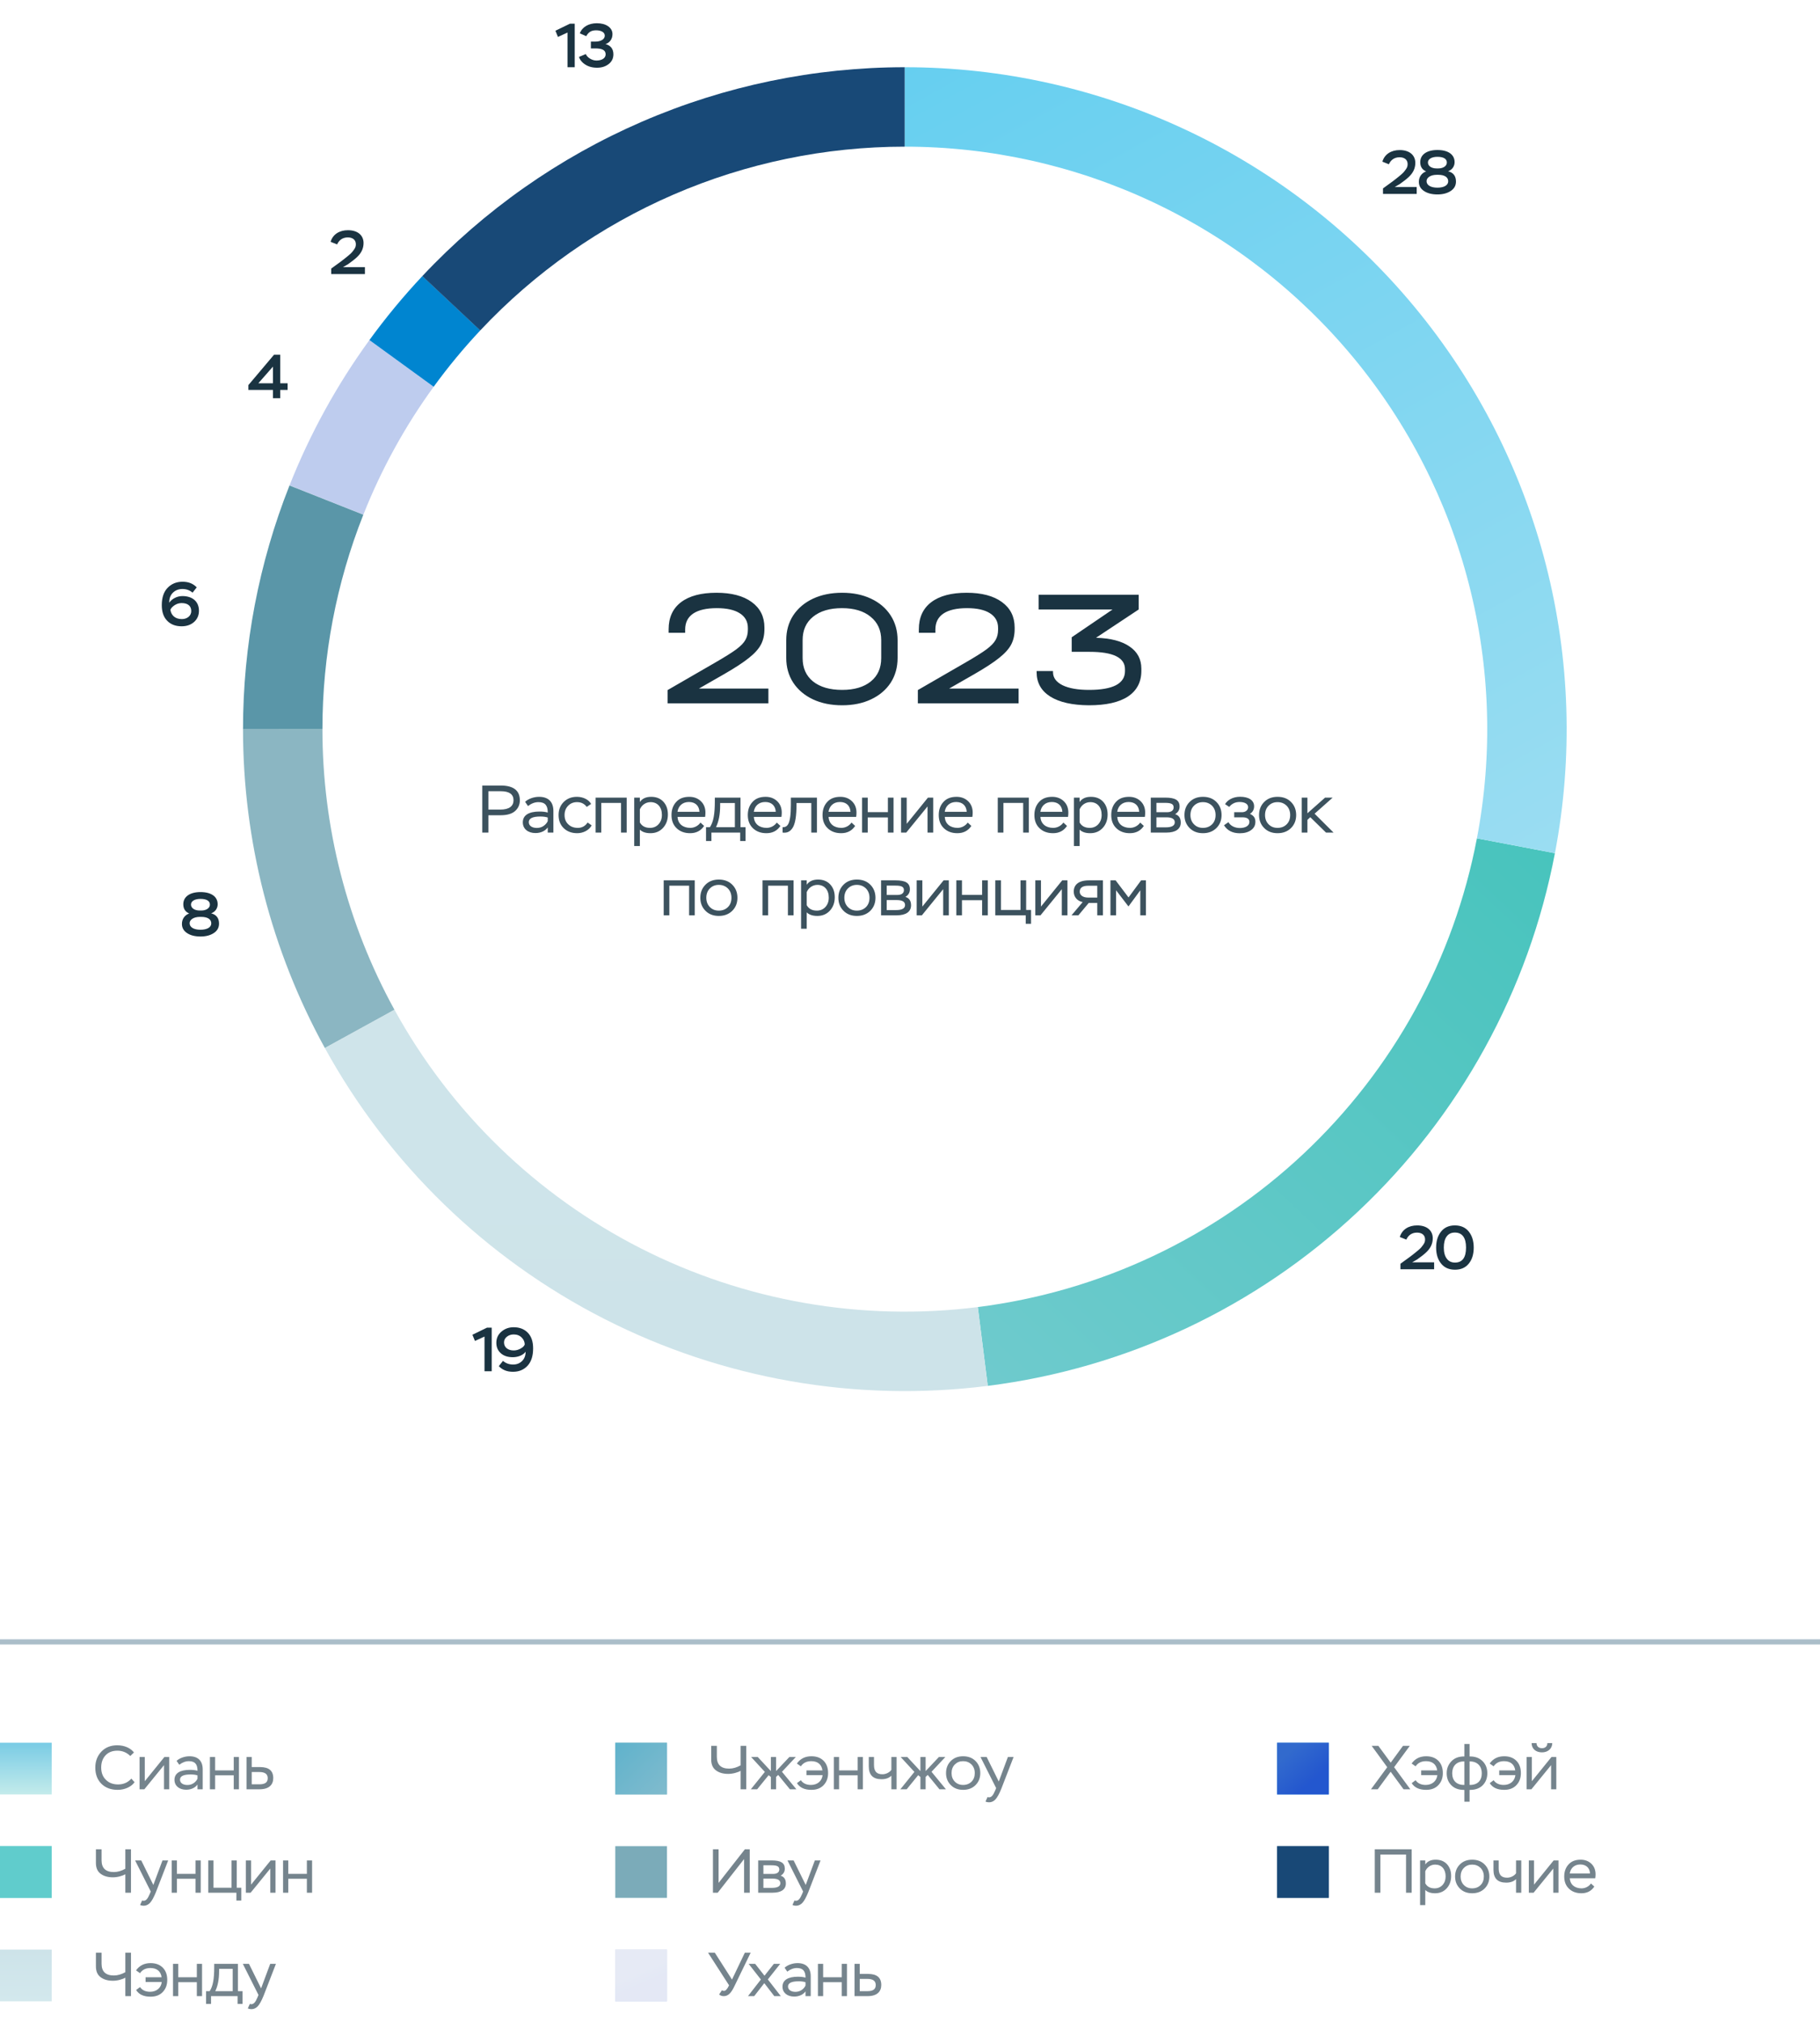 <svg width="352" height="391" viewBox="0 0 352 391" fill="none" xmlns="http://www.w3.org/2000/svg">
<g clip-path="url(#clip0_4002_9227)">
<rect width="10" height="10" transform="translate(247 337)" fill="#0085D0"/>
<rect opacity="0.6" x="247" y="337" width="10" height="10" fill="url(#paint0_linear_4002_9227)"/>
<path d="M271.348 337.6H272.668L269.632 341.728L272.764 346H271.456L268.96 342.604L266.464 346H265.156L268.3 341.728L265.288 337.6H266.584L268.972 340.852L271.348 337.6ZM277.986 343.264H274.866V342.352H277.962C277.806 341.164 277.002 340.564 275.802 340.564C274.902 340.564 274.23 340.9 273.786 341.56L273.018 341.02C273.678 340.084 274.614 339.616 275.826 339.616C276.822 339.616 277.602 339.904 278.19 340.492C278.766 341.08 279.054 341.872 279.054 342.868C279.054 343.816 278.766 344.596 278.19 345.196C277.614 345.808 276.822 346.108 275.826 346.108C274.494 346.108 273.57 345.676 273.03 344.812L273.786 344.248C274.206 344.86 274.866 345.16 275.742 345.16C277.002 345.16 277.878 344.38 277.986 343.264ZM284.226 348.4H283.218V346.12H283.146C282.102 346.12 281.286 345.82 280.698 345.22C280.098 344.62 279.798 343.84 279.798 342.892C279.798 341.992 280.098 341.236 280.698 340.6C281.298 339.964 282.114 339.652 283.134 339.652H283.218V337.24H284.226V339.652H284.322C285.318 339.652 286.134 339.952 286.746 340.564C287.358 341.176 287.658 341.956 287.658 342.892C287.658 343.84 287.358 344.62 286.77 345.22C286.17 345.82 285.342 346.12 284.298 346.12H284.226V348.4ZM280.866 342.892C280.866 344.284 281.67 345.16 283.146 345.16H283.218V340.612H283.134C281.682 340.612 280.866 341.536 280.866 342.892ZM284.298 340.612H284.226V345.16H284.298C285.798 345.16 286.59 344.296 286.59 342.892C286.59 341.56 285.75 340.612 284.298 340.612ZM293.08 343.264H289.96V342.352H293.056C292.9 341.164 292.096 340.564 290.896 340.564C289.996 340.564 289.324 340.9 288.88 341.56L288.112 341.02C288.772 340.084 289.708 339.616 290.92 339.616C291.916 339.616 292.696 339.904 293.284 340.492C293.86 341.08 294.148 341.872 294.148 342.868C294.148 343.816 293.86 344.596 293.284 345.196C292.708 345.808 291.916 346.108 290.92 346.108C289.588 346.108 288.664 345.676 288.124 344.812L288.88 344.248C289.3 344.86 289.96 345.16 290.836 345.16C292.096 345.16 292.972 344.38 293.08 343.264ZM299.991 341.332L296.187 346H295.263V339.76H296.271V344.44L300.063 339.76H300.999V346H299.991V341.332ZM296.223 337.072H297.171C297.183 337.66 297.567 338.056 298.239 338.056C298.875 338.056 299.271 337.66 299.271 337.072H300.219C300.207 338.164 299.355 338.86 298.239 338.86C297.039 338.86 296.235 338.176 296.223 337.072Z" fill="#1A3341" fill-opacity="0.6"/>
<rect width="10" height="10" transform="translate(247 357)" fill="#184977"/>
<rect opacity="0.5" x="247" y="357" width="10" height="10" fill="#184977"/>
<path d="M273.028 366H271.936V358.62H266.98V366H265.888V357.6H273.028V366ZM275.658 368.4H274.65V359.76H275.658V360.54C276.078 359.928 276.75 359.616 277.674 359.616C278.586 359.616 279.318 359.904 279.858 360.492C280.398 361.08 280.662 361.836 280.662 362.772C280.662 363.732 280.374 364.524 279.798 365.16C279.21 365.796 278.466 366.108 277.554 366.108C276.714 366.108 276.078 365.892 275.658 365.472V368.4ZM277.566 360.564C276.654 360.564 275.946 361.152 275.658 361.86V364.188C276.018 364.836 276.618 365.16 277.47 365.16C278.082 365.16 278.598 364.944 278.994 364.512C279.39 364.08 279.594 363.528 279.594 362.844C279.594 361.452 278.814 360.564 277.566 360.564ZM281.427 362.868C281.427 361.92 281.739 361.14 282.351 360.528C282.963 359.916 283.755 359.616 284.727 359.616C285.711 359.616 286.515 359.916 287.127 360.528C287.739 361.14 288.051 361.92 288.051 362.868C288.051 363.816 287.739 364.584 287.127 365.196C286.503 365.808 285.699 366.108 284.727 366.108C283.755 366.108 282.963 365.808 282.351 365.196C281.739 364.584 281.427 363.816 281.427 362.868ZM282.495 362.868C282.495 363.528 282.699 364.08 283.119 364.512C283.539 364.944 284.067 365.16 284.727 365.16C285.387 365.16 285.939 364.944 286.359 364.524C286.779 364.104 286.983 363.552 286.983 362.868C286.983 362.184 286.767 361.632 286.347 361.2C285.915 360.78 285.375 360.564 284.727 360.564C284.079 360.564 283.551 360.78 283.131 361.2C282.711 361.62 282.495 362.184 282.495 362.868ZM293.214 359.76H294.222V366H293.214V363.372C292.758 363.828 292.122 364.056 291.306 364.056C289.662 364.056 288.846 363.228 288.846 361.572V359.76H289.854V361.296C289.854 362.556 290.382 363.096 291.486 363.096C292.206 363.096 292.89 362.712 293.214 362.244V359.76ZM300.413 361.332L296.609 366H295.685V359.76H296.693V364.44L300.485 359.76H301.421V366H300.413V361.332ZM307.704 364.212L308.352 364.812C307.776 365.676 306.948 366.108 305.856 366.108C304.86 366.108 304.056 365.808 303.444 365.22C302.832 364.632 302.532 363.852 302.532 362.868C302.532 361.92 302.808 361.14 303.372 360.528C303.924 359.916 304.704 359.616 305.712 359.616C306.54 359.616 307.236 359.88 307.776 360.396C308.316 360.912 308.592 361.596 308.592 362.448C308.592 362.724 308.568 362.976 308.532 363.204H303.612C303.672 364.44 304.584 365.16 305.892 365.16C306.624 365.16 307.32 364.776 307.704 364.212ZM305.64 360.54C304.5 360.54 303.756 361.236 303.6 362.292H307.524C307.464 361.188 306.756 360.54 305.64 360.54Z" fill="#1A3341" fill-opacity="0.6"/>
<path d="M31.29 117.028C31.29 115.576 31.662 114.448 32.418 113.668C33.174 112.888 34.134 112.492 35.31 112.492C36.45 112.492 37.362 112.852 38.046 113.584L37.242 114.604C36.702 114.136 36.042 113.896 35.286 113.896C34.566 113.896 33.954 114.124 33.462 114.592C32.97 115.06 32.718 115.708 32.73 116.548C33.258 115.78 34.254 115.264 35.274 115.264C37.278 115.264 38.478 116.368 38.478 118.096C38.478 118.984 38.166 119.704 37.542 120.268C36.906 120.832 36.102 121.108 35.118 121.108C33.954 121.108 33.018 120.748 32.334 120.04C31.638 119.332 31.29 118.324 31.29 117.028ZM32.958 117.94C33.114 118.948 33.834 119.716 35.178 119.716C36.198 119.716 36.99 119.08 36.99 118.168C36.99 117.172 36.33 116.62 35.118 116.62C34.626 116.62 34.17 116.764 33.738 117.052C33.306 117.352 33.042 117.64 32.958 117.94Z" fill="#1A3341"/>
<path d="M54.195 77H52.791V75.404H48.039V74.468L52.995 68.6H54.195V74.12H55.623V75.404H54.195V77ZM52.791 70.892L49.959 74.12H52.791V70.892Z" fill="#1A3341"/>
<path d="M38.606 176.068H38.954C39.866 176.068 40.598 175.612 40.598 174.928C40.598 174.208 39.95 173.824 38.762 173.824C37.706 173.824 36.938 174.232 36.938 174.916C36.938 175.588 37.61 176.068 38.606 176.068ZM38.93 177.304H38.642C37.454 177.304 36.674 177.844 36.674 178.528C36.674 179.296 37.466 179.788 38.774 179.788C40.058 179.788 40.862 179.32 40.862 178.552C40.862 177.772 40.166 177.304 38.93 177.304ZM38.786 181.096C37.718 181.096 36.842 180.88 36.182 180.436C35.522 180.004 35.186 179.416 35.186 178.66C35.186 177.736 35.69 176.968 36.59 176.644C35.834 176.32 35.45 175.732 35.45 174.856C35.45 173.416 36.698 172.504 38.774 172.504C40.898 172.504 42.098 173.416 42.098 174.856C42.098 175.624 41.654 176.32 40.838 176.62C41.858 176.872 42.362 177.544 42.362 178.612C42.362 179.38 42.026 179.98 41.354 180.424C40.682 180.868 39.83 181.096 38.786 181.096Z" fill="#1A3341"/>
<path d="M300.732 164.987C295.667 191.539 282.325 215.806 262.62 234.31C242.915 252.813 217.858 264.604 191.04 267.991L189.115 252.752C212.715 249.771 234.765 239.396 252.106 223.113C269.446 206.83 281.187 185.475 285.644 162.109L300.732 164.987Z" fill="url(#paint1_linear_4002_9227)"/>
<path d="M191.037 267.991C165.581 271.206 139.746 266.696 116.884 255.046C94.023 243.397 75.19 225.145 62.83 202.66L76.29 195.26C87.167 215.047 103.74 231.109 123.858 241.361C143.976 251.613 166.711 255.581 189.113 252.752L191.037 267.991Z" fill="url(#paint2_linear_4002_9227)"/>
<path d="M62.824 202.649C52.44 183.754 46.997 162.542 47 140.982L62.36 140.984C62.357 159.957 67.147 178.623 76.285 195.251L62.824 202.649Z" fill="#8BB6C2"/>
<path d="M55.996 93.862C59.95 83.88 65.144 74.434 71.457 65.748L83.882 74.778C78.327 82.422 73.756 90.734 70.276 99.519L55.996 93.862Z" fill="url(#paint3_linear_4002_9227)"/>
<path d="M47 141C47 124.867 50.05 108.88 55.989 93.88L70.27 99.534C65.044 112.734 62.36 126.803 62.36 141L47 141Z" fill="#5A96A8"/>
<path d="M71.448 65.76C74.601 61.421 78.023 57.285 81.695 53.375L92.892 63.89C89.66 67.33 86.649 70.971 83.874 74.789L71.448 65.76Z" fill="#0085D0"/>
<path d="M81.68 53.39C93.649 40.642 108.103 30.481 124.15 23.534C140.197 16.587 157.497 13.002 174.983 13L174.985 28.36C159.597 28.362 144.373 31.517 130.252 37.63C116.13 43.743 103.411 52.685 92.879 63.903L81.68 53.39Z" fill="#184977"/>
<path d="M175 13C193.842 13 212.451 17.16 229.5 25.182C246.548 33.205 261.615 44.892 273.626 59.41C285.636 73.927 294.293 90.918 298.979 109.168C303.664 127.417 304.263 146.477 300.733 164.985L285.645 162.107C288.752 145.82 288.225 129.047 284.101 112.988C279.978 96.928 272.36 81.976 261.791 69.201C251.222 56.425 237.962 46.14 222.96 39.08C207.957 32.02 191.581 28.36 175 28.36V13Z" fill="url(#paint4_linear_4002_9227)"/>
<path d="M268.62 31.766L267.36 31.262C267.78 29.822 269.064 29.018 270.708 29.018C272.616 29.018 273.732 30.014 273.732 31.502C273.732 32.594 273.264 33.482 272.436 34.25C272.016 34.646 271.44 35.09 270.708 35.606L269.748 36.158H273.996V37.502H267.48V36.434L269.376 35.054C269.436 35.006 269.604 34.874 269.904 34.646C270.204 34.418 270.396 34.262 270.492 34.178C270.588 34.094 270.756 33.95 271.008 33.746C271.248 33.542 271.416 33.374 271.524 33.242C271.716 33.002 272.064 32.582 272.172 32.246C272.22 32.078 272.244 31.91 272.244 31.73C272.244 30.914 271.656 30.41 270.684 30.41C269.64 30.41 268.956 30.986 268.62 31.766ZM277.838 32.57H278.186C279.098 32.57 279.83 32.114 279.83 31.43C279.83 30.71 279.182 30.326 277.994 30.326C276.938 30.326 276.17 30.734 276.17 31.418C276.17 32.09 276.842 32.57 277.838 32.57ZM278.162 33.806H277.874C276.686 33.806 275.906 34.346 275.906 35.03C275.906 35.798 276.698 36.29 278.006 36.29C279.29 36.29 280.094 35.822 280.094 35.054C280.094 34.274 279.398 33.806 278.162 33.806ZM278.018 37.598C276.95 37.598 276.074 37.382 275.414 36.938C274.754 36.506 274.418 35.918 274.418 35.162C274.418 34.238 274.922 33.47 275.822 33.146C275.066 32.822 274.682 32.234 274.682 31.358C274.682 29.918 275.93 29.006 278.006 29.006C280.13 29.006 281.33 29.918 281.33 31.358C281.33 32.126 280.886 32.822 280.07 33.122C281.09 33.374 281.594 34.046 281.594 35.114C281.594 35.882 281.258 36.482 280.586 36.926C279.914 37.37 279.062 37.598 278.018 37.598Z" fill="#1A3341"/>
<path d="M271.994 239.709L270.734 239.205C271.154 237.765 272.438 236.961 274.082 236.961C275.99 236.961 277.106 237.957 277.106 239.445C277.106 240.537 276.638 241.425 275.81 242.193C275.39 242.589 274.814 243.033 274.082 243.549L273.122 244.101H277.37V245.445H270.854V244.377L272.75 242.997C272.81 242.949 272.978 242.817 273.278 242.589C273.578 242.361 273.77 242.205 273.866 242.121C273.962 242.037 274.13 241.893 274.382 241.689C274.622 241.485 274.79 241.317 274.898 241.185C275.09 240.945 275.438 240.525 275.546 240.189C275.594 240.021 275.618 239.853 275.618 239.673C275.618 238.857 275.03 238.353 274.058 238.353C273.014 238.353 272.33 238.929 271.994 239.709ZM277.756 241.245C277.756 239.973 278.08 238.941 278.716 238.149C279.352 237.357 280.24 236.961 281.38 236.961C282.532 236.961 283.432 237.357 284.068 238.149C284.704 238.941 285.028 239.973 285.028 241.245C285.028 242.529 284.716 243.561 284.08 244.341C283.444 245.133 282.556 245.529 281.404 245.529C280.252 245.529 279.352 245.133 278.716 244.341C278.08 243.561 277.756 242.529 277.756 241.245ZM279.796 239.097C279.424 239.601 279.244 240.321 279.244 241.245C279.244 242.169 279.436 242.889 279.82 243.393C280.192 243.897 280.72 244.149 281.404 244.149C282.832 244.149 283.54 243.177 283.54 241.245C283.54 239.361 282.82 238.341 281.38 238.341C280.696 238.341 280.168 238.593 279.796 239.097Z" fill="#1A3341"/>
<path d="M91.859 259.305L91.368 258.105L94.188 256.737H95.1V265.161H93.707V258.453L91.859 259.305ZM103.109 260.733C103.109 262.209 102.749 263.325 102.029 264.105C101.297 264.885 100.361 265.269 99.209 265.269C98.069 265.269 97.157 264.909 96.473 264.177L97.277 263.157C97.817 263.625 98.477 263.865 99.233 263.865C99.941 263.865 100.517 263.637 100.973 263.181C101.429 262.737 101.657 262.137 101.657 261.381C101.237 262.017 100.241 262.449 99.185 262.449C98.213 262.449 97.433 262.197 96.857 261.681C96.281 261.165 95.993 260.493 95.993 259.665C95.993 258.789 96.317 258.069 96.977 257.505C97.637 256.941 98.417 256.653 99.341 256.653C100.481 256.653 101.405 257.013 102.089 257.721C102.773 258.429 103.109 259.437 103.109 260.733ZM101.489 259.977C101.477 259.485 101.285 259.041 100.901 258.645C100.505 258.249 99.989 258.045 99.353 258.045C98.849 258.045 98.417 258.189 98.045 258.477C97.673 258.765 97.481 259.137 97.481 259.593C97.481 260.553 98.249 261.141 99.353 261.141C99.809 261.141 100.265 261.021 100.709 260.769C101.153 260.517 101.405 260.253 101.489 259.977Z" fill="#1A3341"/>
<path d="M107.914 7.144L107.422 5.944L110.242 4.576H111.154V13H109.762V6.292L107.914 7.144ZM113.38 7L112.144 6.448C112.576 5.236 113.848 4.492 115.42 4.492C116.308 4.492 117.04 4.684 117.604 5.068C118.168 5.464 118.456 5.968 118.456 6.604C118.456 7.552 117.904 8.284 117.1 8.524C117.952 8.728 118.636 9.34 118.636 10.492C118.636 11.272 118.336 11.908 117.736 12.376C117.124 12.856 116.38 13.096 115.48 13.096C114.52 13.096 113.608 12.868 112.816 12.208C112.42 11.884 112.132 11.476 111.976 11.008L113.296 10.456C113.464 10.828 113.752 11.128 114.148 11.356C114.544 11.584 114.94 11.704 115.36 11.704C116.38 11.704 117.136 11.26 117.136 10.504C117.136 9.652 116.392 9.364 115.096 9.364H114.28V8.044H115.144C116.236 8.044 116.968 7.564 116.968 6.904C116.968 6.58 116.812 6.316 116.5 6.136C116.188 5.956 115.792 5.86 115.3 5.86C114.808 5.86 114.424 5.956 114.124 6.148C113.824 6.34 113.584 6.628 113.38 7Z" fill="#1A3341"/>
<path d="M65.202 47.264L63.942 46.76C64.362 45.32 65.646 44.516 67.29 44.516C69.198 44.516 70.314 45.512 70.314 47C70.314 48.092 69.846 48.98 69.018 49.748C68.598 50.144 68.022 50.588 67.29 51.104L66.33 51.656H70.578V53H64.062V51.932L65.958 50.552C66.018 50.504 66.186 50.372 66.486 50.144C66.786 49.916 66.978 49.76 67.074 49.676C67.17 49.592 67.338 49.448 67.59 49.244C67.83 49.04 67.998 48.872 68.106 48.74C68.298 48.5 68.646 48.08 68.754 47.744C68.802 47.576 68.826 47.408 68.826 47.228C68.826 46.412 68.238 45.908 67.266 45.908C66.222 45.908 65.538 46.484 65.202 47.264Z" fill="#1A3341"/>
<path d="M148.613 133.152V136H129.125V133.44L138.373 128.096C140.186 127.051 141.53 126.208 142.405 125.568C143.28 124.907 143.866 124.299 144.165 123.744C144.485 123.189 144.645 122.528 144.645 121.76V121.44C144.645 120.203 144.122 119.253 143.077 118.592C142.053 117.931 140.57 117.6 138.629 117.6C136.624 117.6 135.098 117.952 134.053 118.656C133.029 119.36 132.517 120.384 132.517 121.728V122.368H129.317V121.696C129.317 119.413 130.117 117.664 131.717 116.448C133.317 115.232 135.6 114.624 138.565 114.624C141.466 114.624 143.738 115.221 145.381 116.416C147.024 117.611 147.845 119.253 147.845 121.344V121.664C147.845 122.795 147.621 123.787 147.173 124.64C146.725 125.493 145.946 126.357 144.837 127.232C143.749 128.107 142.149 129.152 140.037 130.368L135.173 133.152H148.613ZM162.881 136.384C160.748 136.384 158.86 136 157.217 135.232C155.596 134.464 154.327 133.387 153.409 132C152.513 130.613 152.065 129.024 152.065 127.232V123.808C152.065 121.995 152.513 120.395 153.409 119.008C154.327 117.621 155.596 116.544 157.217 115.776C158.86 115.008 160.748 114.624 162.881 114.624C164.993 114.624 166.86 115.008 168.481 115.776C170.103 116.544 171.361 117.621 172.257 119.008C173.153 120.395 173.601 121.995 173.601 123.808V127.232C173.601 129.045 173.153 130.645 172.257 132.032C171.361 133.397 170.103 134.464 168.481 135.232C166.86 136 164.993 136.384 162.881 136.384ZM162.881 133.408C165.228 133.408 167.073 132.864 168.417 131.776C169.761 130.688 170.433 129.184 170.433 127.264V123.776C170.433 121.877 169.751 120.373 168.385 119.264C167.041 118.155 165.196 117.6 162.849 117.6C160.481 117.6 158.615 118.155 157.249 119.264C155.905 120.352 155.233 121.856 155.233 123.776V127.264C155.233 129.184 155.905 130.688 157.249 131.776C158.615 132.864 160.492 133.408 162.881 133.408ZM197.006 133.152V136H177.518V133.44L186.766 128.096C188.579 127.051 189.923 126.208 190.798 125.568C191.672 124.907 192.259 124.299 192.558 123.744C192.878 123.189 193.038 122.528 193.038 121.76V121.44C193.038 120.203 192.515 119.253 191.47 118.592C190.446 117.931 188.963 117.6 187.022 117.6C185.016 117.6 183.491 117.952 182.446 118.656C181.422 119.36 180.91 120.384 180.91 121.728V122.368H177.71V121.696C177.71 119.413 178.51 117.664 180.11 116.448C181.71 115.232 183.992 114.624 186.958 114.624C189.859 114.624 192.131 115.221 193.774 116.416C195.416 117.611 196.238 119.253 196.238 121.344V121.664C196.238 122.795 196.014 123.787 195.566 124.64C195.118 125.493 194.339 126.357 193.23 127.232C192.142 128.107 190.542 129.152 188.43 130.368L183.566 133.152H197.006ZM211.978 123.328C214.815 123.413 216.98 123.979 218.474 125.024C219.988 126.048 220.746 127.477 220.746 129.312V129.728C220.746 131.883 219.882 133.536 218.154 134.688C216.426 135.819 213.908 136.384 210.602 136.384C207.38 136.363 204.884 135.797 203.114 134.688C201.364 133.579 200.49 132.011 200.49 129.984V129.76H203.658V129.984C203.658 131.051 204.276 131.893 205.514 132.512C206.751 133.109 208.458 133.408 210.634 133.408C212.916 133.408 214.644 133.109 215.818 132.512C216.991 131.893 217.578 130.987 217.578 129.792V129.408C217.578 127.168 215.295 126.048 210.73 126.048H207.274V123.232L215.178 117.856H200.874V115.008H220.234V117.856L211.978 123.328Z" fill="#1A3341"/>
<path d="M94.457 157.646V161H93.274V151.9H96.81C99.293 151.9 100.541 152.849 100.541 154.76C100.541 155.579 100.242 156.268 99.644 156.814C99.033 157.373 98.084 157.646 96.797 157.646H94.457ZM96.862 153.005H94.457V156.554H96.771C98.487 156.554 99.319 155.878 99.319 154.747C99.319 153.59 98.5 153.005 96.862 153.005ZM102.116 155.865L101.557 155.046C102.181 154.461 103.26 154.084 104.261 154.084C106.068 154.084 107.03 155.072 107.03 156.827V161H105.938V159.999C105.509 160.623 104.664 161.091 103.572 161.091C102.103 161.091 101.115 160.272 101.115 159.024C101.115 157.607 102.324 156.931 104.352 156.931C104.989 156.931 105.509 156.996 105.938 157.126C105.938 155.813 105.47 155.111 104.131 155.111C103.455 155.111 102.779 155.358 102.116 155.865ZM103.832 160.103C104.339 160.103 104.794 159.96 105.171 159.687C105.548 159.414 105.795 159.102 105.938 158.777V158.088C105.561 157.958 105.08 157.893 104.495 157.893C103.013 157.893 102.272 158.257 102.272 158.985C102.272 159.674 102.896 160.103 103.832 160.103ZM113.649 159.05L114.429 159.609C113.922 160.558 112.778 161.117 111.647 161.117C110.568 161.117 109.697 160.792 109.034 160.155C108.371 159.518 108.033 158.673 108.033 157.607C108.033 156.593 108.358 155.748 109.021 155.085C109.684 154.422 110.529 154.084 111.582 154.084C112.791 154.084 113.87 154.63 114.325 155.462L113.48 156.034C113.025 155.423 112.401 155.111 111.608 155.111C110.906 155.111 110.334 155.345 109.879 155.813C109.424 156.281 109.19 156.879 109.19 157.607C109.19 158.348 109.424 158.946 109.905 159.401C110.373 159.856 110.984 160.09 111.751 160.09C112.557 160.09 113.194 159.739 113.649 159.05ZM121.205 161H120.113V155.267H116.291V161H115.199V154.24H121.205V161ZM123.753 163.6H122.661V154.24H123.753V155.085C124.208 154.422 124.936 154.084 125.937 154.084C126.925 154.084 127.718 154.396 128.303 155.033C128.888 155.67 129.174 156.489 129.174 157.503C129.174 158.543 128.862 159.401 128.238 160.09C127.601 160.779 126.795 161.117 125.807 161.117C124.897 161.117 124.208 160.883 123.753 160.428V163.6ZM125.82 155.111C124.832 155.111 124.065 155.748 123.753 156.515V159.037C124.143 159.739 124.793 160.09 125.716 160.09C126.379 160.09 126.938 159.856 127.367 159.388C127.796 158.92 128.017 158.322 128.017 157.581C128.017 156.073 127.172 155.111 125.82 155.111ZM135.475 159.063L136.177 159.713C135.553 160.649 134.656 161.117 133.473 161.117C132.394 161.117 131.523 160.792 130.86 160.155C130.197 159.518 129.872 158.673 129.872 157.607C129.872 156.58 130.171 155.735 130.782 155.072C131.38 154.409 132.225 154.084 133.317 154.084C134.214 154.084 134.968 154.37 135.553 154.929C136.138 155.488 136.437 156.229 136.437 157.152C136.437 157.451 136.411 157.724 136.372 157.971H131.042C131.107 159.31 132.095 160.09 133.512 160.09C134.305 160.09 135.059 159.674 135.475 159.063ZM133.239 155.085C132.004 155.085 131.198 155.839 131.029 156.983H135.28C135.215 155.787 134.448 155.085 133.239 155.085ZM137.591 162.638H136.551V159.96H137.305C137.994 158.907 138.254 157.425 138.254 154.864V154.24H143.22V159.96H144.195V162.638H143.155V161H137.591V162.638ZM142.128 155.28H139.281V155.748C139.281 157.477 139.008 158.881 138.475 159.96H142.128V155.28ZM150.234 159.063L150.936 159.713C150.312 160.649 149.415 161.117 148.232 161.117C147.153 161.117 146.282 160.792 145.619 160.155C144.956 159.518 144.631 158.673 144.631 157.607C144.631 156.58 144.93 155.735 145.541 155.072C146.139 154.409 146.984 154.084 148.076 154.084C148.973 154.084 149.727 154.37 150.312 154.929C150.897 155.488 151.196 156.229 151.196 157.152C151.196 157.451 151.17 157.724 151.131 157.971H145.801C145.866 159.31 146.854 160.09 148.271 160.09C149.064 160.09 149.818 159.674 150.234 159.063ZM147.998 155.085C146.763 155.085 145.957 155.839 145.788 156.983H150.039C149.974 155.787 149.207 155.085 147.998 155.085ZM158.003 161H156.911V155.28H154.051V155.592C154.051 157.776 153.804 159.284 153.31 160.064C152.816 160.844 152.205 161.104 151.36 161V159.96C152.231 159.96 152.959 159.583 152.959 155.631V154.24H158.003V161ZM164.688 159.063L165.39 159.713C164.766 160.649 163.869 161.117 162.686 161.117C161.607 161.117 160.736 160.792 160.073 160.155C159.41 159.518 159.085 158.673 159.085 157.607C159.085 156.58 159.384 155.735 159.995 155.072C160.593 154.409 161.438 154.084 162.53 154.084C163.427 154.084 164.181 154.37 164.766 154.929C165.351 155.488 165.65 156.229 165.65 157.152C165.65 157.451 165.624 157.724 165.585 157.971H160.255C160.32 159.31 161.308 160.09 162.725 160.09C163.518 160.09 164.272 159.674 164.688 159.063ZM162.452 155.085C161.217 155.085 160.411 155.839 160.242 156.983H164.493C164.428 155.787 163.661 155.085 162.452 155.085ZM172.817 161H171.725V158.075H167.825V161H166.733V154.24H167.825V157.048H171.725V154.24H172.817V161ZM179.393 155.943L175.272 161H174.271V154.24H175.363V159.31L179.471 154.24H180.485V161H179.393V155.943ZM187.162 159.063L187.864 159.713C187.24 160.649 186.343 161.117 185.16 161.117C184.081 161.117 183.21 160.792 182.547 160.155C181.884 159.518 181.559 158.673 181.559 157.607C181.559 156.58 181.858 155.735 182.469 155.072C183.067 154.409 183.912 154.084 185.004 154.084C185.901 154.084 186.655 154.37 187.24 154.929C187.825 155.488 188.124 156.229 188.124 157.152C188.124 157.451 188.098 157.724 188.059 157.971H182.729C182.794 159.31 183.782 160.09 185.199 160.09C185.992 160.09 186.746 159.674 187.162 159.063ZM184.926 155.085C183.691 155.085 182.885 155.839 182.716 156.983H186.967C186.902 155.787 186.135 155.085 184.926 155.085ZM198.981 161H197.889V155.267H194.067V161H192.975V154.24H198.981V161ZM205.663 159.063L206.365 159.713C205.741 160.649 204.844 161.117 203.661 161.117C202.582 161.117 201.711 160.792 201.048 160.155C200.385 159.518 200.06 158.673 200.06 157.607C200.06 156.58 200.359 155.735 200.97 155.072C201.568 154.409 202.413 154.084 203.505 154.084C204.402 154.084 205.156 154.37 205.741 154.929C206.326 155.488 206.625 156.229 206.625 157.152C206.625 157.451 206.599 157.724 206.56 157.971H201.23C201.295 159.31 202.283 160.09 203.7 160.09C204.493 160.09 205.247 159.674 205.663 159.063ZM203.427 155.085C202.192 155.085 201.386 155.839 201.217 156.983H205.468C205.403 155.787 204.636 155.085 203.427 155.085ZM208.8 163.6H207.708V154.24H208.8V155.085C209.255 154.422 209.983 154.084 210.984 154.084C211.972 154.084 212.765 154.396 213.35 155.033C213.935 155.67 214.221 156.489 214.221 157.503C214.221 158.543 213.909 159.401 213.285 160.09C212.648 160.779 211.842 161.117 210.854 161.117C209.944 161.117 209.255 160.883 208.8 160.428V163.6ZM210.867 155.111C209.879 155.111 209.112 155.748 208.8 156.515V159.037C209.19 159.739 209.84 160.09 210.763 160.09C211.426 160.09 211.985 159.856 212.414 159.388C212.843 158.92 213.064 158.322 213.064 157.581C213.064 156.073 212.219 155.111 210.867 155.111ZM220.523 159.063L221.225 159.713C220.601 160.649 219.704 161.117 218.521 161.117C217.442 161.117 216.571 160.792 215.908 160.155C215.245 159.518 214.92 158.673 214.92 157.607C214.92 156.58 215.219 155.735 215.83 155.072C216.428 154.409 217.273 154.084 218.365 154.084C219.262 154.084 220.016 154.37 220.601 154.929C221.186 155.488 221.485 156.229 221.485 157.152C221.485 157.451 221.459 157.724 221.42 157.971H216.09C216.155 159.31 217.143 160.09 218.56 160.09C219.353 160.09 220.107 159.674 220.523 159.063ZM218.287 155.085C217.052 155.085 216.246 155.839 216.077 156.983H220.328C220.263 155.787 219.496 155.085 218.287 155.085ZM225.584 161H222.568V154.24H225.376C227.261 154.24 228.145 154.721 228.145 155.969C228.145 156.593 227.859 157.087 227.274 157.438C228.002 157.659 228.366 158.192 228.366 159.063C228.366 160.324 227.365 161 225.584 161ZM225.597 158.049H223.66V159.986H225.467C226.624 159.986 227.209 159.661 227.209 159.011C227.209 158.374 226.676 158.049 225.597 158.049ZM225.337 155.254H223.66V157.061H225.714C226.507 157.061 226.988 156.736 226.988 156.125C226.988 155.436 226.429 155.254 225.337 155.254ZM229.082 157.607C229.082 156.58 229.42 155.735 230.083 155.072C230.746 154.409 231.604 154.084 232.657 154.084C233.723 154.084 234.594 154.409 235.257 155.072C235.92 155.735 236.258 156.58 236.258 157.607C236.258 158.634 235.92 159.466 235.257 160.129C234.581 160.792 233.71 161.117 232.657 161.117C231.604 161.117 230.746 160.792 230.083 160.129C229.42 159.466 229.082 158.634 229.082 157.607ZM230.239 157.607C230.239 158.322 230.46 158.92 230.915 159.388C231.37 159.856 231.942 160.09 232.657 160.09C233.372 160.09 233.97 159.856 234.425 159.401C234.88 158.946 235.101 158.348 235.101 157.607C235.101 156.866 234.867 156.268 234.412 155.8C233.944 155.345 233.359 155.111 232.657 155.111C231.955 155.111 231.383 155.345 230.928 155.8C230.473 156.255 230.239 156.866 230.239 157.607ZM239.783 161.13C238.392 161.13 237.365 160.61 236.728 159.583L237.586 158.985C237.963 159.674 238.795 160.116 239.796 160.116C240.875 160.116 241.642 159.674 241.642 158.946C241.642 158.348 241.187 158.049 240.29 158.049H238.704V157.061H240.212C240.875 157.061 241.395 156.671 241.395 156.086C241.395 155.449 240.719 155.085 239.744 155.085C238.925 155.085 238.249 155.397 237.742 156.034L236.936 155.501C237.391 154.721 238.431 154.071 239.848 154.071C241.551 154.071 242.552 154.786 242.552 155.917C242.552 156.554 242.279 157.048 241.746 157.373C242.526 157.75 242.799 158.205 242.799 158.92C242.799 159.609 242.513 160.142 241.954 160.532C241.395 160.935 240.667 161.13 239.783 161.13ZM243.51 157.607C243.51 156.58 243.848 155.735 244.511 155.072C245.174 154.409 246.032 154.084 247.085 154.084C248.151 154.084 249.022 154.409 249.685 155.072C250.348 155.735 250.686 156.58 250.686 157.607C250.686 158.634 250.348 159.466 249.685 160.129C249.009 160.792 248.138 161.117 247.085 161.117C246.032 161.117 245.174 160.792 244.511 160.129C243.848 159.466 243.51 158.634 243.51 157.607ZM244.667 157.607C244.667 158.322 244.888 158.92 245.343 159.388C245.798 159.856 246.37 160.09 247.085 160.09C247.8 160.09 248.398 159.856 248.853 159.401C249.308 158.946 249.529 158.348 249.529 157.607C249.529 156.866 249.295 156.268 248.84 155.8C248.372 155.345 247.787 155.111 247.085 155.111C246.383 155.111 245.811 155.345 245.356 155.8C244.901 156.255 244.667 156.866 244.667 157.607ZM252.86 161H251.768V154.24H252.86V157.269L256.279 154.24H257.748L254.251 157.347L257.917 161H256.461L253.419 158.023L252.86 158.543V161ZM134.369 177H133.277V171.267H129.455V177H128.363V170.24H134.369V177ZM135.447 173.607C135.447 172.58 135.785 171.735 136.448 171.072C137.111 170.409 137.969 170.084 139.022 170.084C140.088 170.084 140.959 170.409 141.622 171.072C142.285 171.735 142.623 172.58 142.623 173.607C142.623 174.634 142.285 175.466 141.622 176.129C140.946 176.792 140.075 177.117 139.022 177.117C137.969 177.117 137.111 176.792 136.448 176.129C135.785 175.466 135.447 174.634 135.447 173.607ZM136.604 173.607C136.604 174.322 136.825 174.92 137.28 175.388C137.735 175.856 138.307 176.09 139.022 176.09C139.737 176.09 140.335 175.856 140.79 175.401C141.245 174.946 141.466 174.348 141.466 173.607C141.466 172.866 141.232 172.268 140.777 171.8C140.309 171.345 139.724 171.111 139.022 171.111C138.32 171.111 137.748 171.345 137.293 171.8C136.838 172.255 136.604 172.866 136.604 173.607ZM153.479 177H152.387V171.267H148.565V177H147.473V170.24H153.479V177ZM156.026 179.6H154.934V170.24H156.026V171.085C156.481 170.422 157.209 170.084 158.21 170.084C159.198 170.084 159.991 170.396 160.576 171.033C161.161 171.67 161.447 172.489 161.447 173.503C161.447 174.543 161.135 175.401 160.511 176.09C159.874 176.779 159.068 177.117 158.08 177.117C157.17 177.117 156.481 176.883 156.026 176.428V179.6ZM158.093 171.111C157.105 171.111 156.338 171.748 156.026 172.515V175.037C156.416 175.739 157.066 176.09 157.989 176.09C158.652 176.09 159.211 175.856 159.64 175.388C160.069 174.92 160.29 174.322 160.29 173.581C160.29 172.073 159.445 171.111 158.093 171.111ZM162.146 173.607C162.146 172.58 162.484 171.735 163.147 171.072C163.81 170.409 164.668 170.084 165.721 170.084C166.787 170.084 167.658 170.409 168.321 171.072C168.984 171.735 169.322 172.58 169.322 173.607C169.322 174.634 168.984 175.466 168.321 176.129C167.645 176.792 166.774 177.117 165.721 177.117C164.668 177.117 163.81 176.792 163.147 176.129C162.484 175.466 162.146 174.634 162.146 173.607ZM163.303 173.607C163.303 174.322 163.524 174.92 163.979 175.388C164.434 175.856 165.006 176.09 165.721 176.09C166.436 176.09 167.034 175.856 167.489 175.401C167.944 174.946 168.165 174.348 168.165 173.607C168.165 172.866 167.931 172.268 167.476 171.8C167.008 171.345 166.423 171.111 165.721 171.111C165.019 171.111 164.447 171.345 163.992 171.8C163.537 172.255 163.303 172.866 163.303 173.607ZM173.42 177H170.404V170.24H173.212C175.097 170.24 175.981 170.721 175.981 171.969C175.981 172.593 175.695 173.087 175.11 173.438C175.838 173.659 176.202 174.192 176.202 175.063C176.202 176.324 175.201 177 173.42 177ZM173.433 174.049H171.496V175.986H173.303C174.46 175.986 175.045 175.661 175.045 175.011C175.045 174.374 174.512 174.049 173.433 174.049ZM173.173 171.254H171.496V173.061H173.55C174.343 173.061 174.824 172.736 174.824 172.125C174.824 171.436 174.265 171.254 173.173 171.254ZM182.416 171.943L178.295 177H177.294V170.24H178.386V175.31L182.494 170.24H183.508V177H182.416V171.943ZM191.043 177H189.951V174.075H186.051V177H184.959V170.24H186.051V173.048H189.951V170.24H191.043V177ZM198.386 177H192.497V170.24H193.589V175.96H197.372V170.24H198.464V175.96H199.413V178.638H198.386V177ZM205.36 171.943L201.239 177H200.238V170.24H201.33V175.31L205.438 170.24H206.452V177H205.36V171.943ZM210.594 170.24H213.311V177H212.219V174.608H210.568L208.566 177H207.24L209.398 174.439C208.358 174.244 207.669 173.451 207.669 172.411C207.669 171.124 208.566 170.24 210.594 170.24ZM208.826 172.437C208.826 173.1 209.45 173.568 210.438 173.568H212.219V171.28H210.464C209.372 171.28 208.826 171.67 208.826 172.437ZM215.86 177H214.768V170.24H215.769L218.265 173.542L220.696 170.24H221.632V177H220.54V172.164L218.252 175.284L215.86 172.164V177Z" fill="#3C525E"/>
<g opacity="0.8">
<rect opacity="0.9" y="337" width="10" height="10" fill="url(#paint5_linear_4002_9227)"/>
</g>
<path d="M25.404 343.936L26.028 344.632C25.392 345.532 24.12 346.108 22.764 346.108C21.444 346.108 20.388 345.712 19.608 344.932C18.828 344.152 18.432 343.108 18.432 341.8C18.432 340.564 18.828 339.544 19.608 338.716C20.388 337.9 21.408 337.492 22.68 337.492C24.12 337.492 25.296 338.068 25.908 338.884L25.2 339.568C24.516 338.884 23.676 338.536 22.704 338.536C21.732 338.536 20.976 338.836 20.412 339.436C19.848 340.036 19.572 340.828 19.572 341.8C19.572 342.784 19.872 343.576 20.472 344.164C21.072 344.764 21.864 345.064 22.836 345.064C23.88 345.064 24.732 344.692 25.404 343.936ZM31.722 341.332L27.918 346H26.994V339.76H28.002V344.44L31.794 339.76H32.73V346H31.722V341.332ZM34.669 341.26L34.153 340.504C34.729 339.964 35.725 339.616 36.649 339.616C38.317 339.616 39.205 340.528 39.205 342.148V346H38.197V345.076C37.801 345.652 37.021 346.084 36.013 346.084C34.657 346.084 33.745 345.328 33.745 344.176C33.745 342.868 34.861 342.244 36.733 342.244C37.321 342.244 37.801 342.304 38.197 342.424C38.197 341.212 37.765 340.564 36.529 340.564C35.905 340.564 35.281 340.792 34.669 341.26ZM36.253 345.172C36.721 345.172 37.141 345.04 37.489 344.788C37.837 344.536 38.065 344.248 38.197 343.948V343.312C37.849 343.192 37.405 343.132 36.865 343.132C35.497 343.132 34.813 343.468 34.813 344.14C34.813 344.776 35.389 345.172 36.253 345.172ZM46.215 346H45.207V343.3H41.607V346H40.599V339.76H41.607V342.352H45.207V339.76H46.215V346ZM50.197 346H47.677V339.76H48.685V341.704H50.293C51.997 341.704 52.849 342.412 52.849 343.84C52.849 345.1 52.057 346 50.197 346ZM50.161 342.664H48.685V345.04H50.161C51.313 345.04 51.781 344.632 51.781 343.852C51.781 343.06 51.241 342.664 50.161 342.664Z" fill="#1A3341" fill-opacity="0.6"/>
<rect width="10" height="10" transform="translate(0 357)" fill="#60CCCC"/>
<rect opacity="0.7" y="357" width="10" height="10" fill="#60CCCC"/>
<path d="M24.24 357.6H25.332V366H24.24V362.424C23.988 362.58 23.628 362.724 23.172 362.844C22.716 362.964 22.272 363.024 21.828 363.024C20.856 363.024 20.076 362.796 19.464 362.34C18.852 361.884 18.552 361.188 18.552 360.264V357.6H19.644V359.736C19.644 361.248 20.436 362.004 22.02 362.004C22.752 362.004 23.496 361.788 24.24 361.368V357.6ZM27.091 368.376L27.487 367.5C27.583 367.536 27.667 367.56 27.751 367.56C28.219 367.56 28.543 367.236 28.963 366.24L29.155 365.772L26.131 359.76H27.319L29.659 364.5L31.423 359.76H32.527L30.151 365.904C29.743 366.912 29.359 367.596 29.011 367.968C28.651 368.34 28.243 368.52 27.787 368.52C27.523 368.52 27.295 368.472 27.091 368.376ZM38.821 366H37.813V363.3H34.213V366H33.205V359.76H34.213V362.352H37.813V359.76H38.821V366ZM45.719 366H40.283V359.76H41.291V365.04H44.783V359.76H45.791V365.04H46.667V367.512H45.719V366ZM52.276 361.332L48.472 366H47.548V359.76H48.556V364.44L52.348 359.76H53.284V366H52.276V361.332ZM60.36 366H59.352V363.3H55.752V366H54.744V359.76H55.752V362.352H59.352V359.76H60.36V366Z" fill="#1A3341" fill-opacity="0.6"/>
<rect width="10" height="10" transform="translate(0 377)" fill="url(#paint6_linear_4002_9227)"/>
<path d="M24.24 377.6H25.332V386H24.24V382.424C23.988 382.58 23.628 382.724 23.172 382.844C22.716 382.964 22.272 383.024 21.828 383.024C20.856 383.024 20.076 382.796 19.464 382.34C18.852 381.884 18.552 381.188 18.552 380.264V377.6H19.644V379.736C19.644 381.248 20.436 382.004 22.02 382.004C22.752 382.004 23.496 381.788 24.24 381.368V377.6ZM31.279 383.264H28.159V382.352H31.255C31.099 381.164 30.295 380.564 29.095 380.564C28.195 380.564 27.523 380.9 27.079 381.56L26.311 381.02C26.971 380.084 27.907 379.616 29.119 379.616C30.115 379.616 30.895 379.904 31.483 380.492C32.059 381.08 32.347 381.872 32.347 382.868C32.347 383.816 32.059 384.596 31.483 385.196C30.907 385.808 30.115 386.108 29.119 386.108C27.787 386.108 26.863 385.676 26.323 384.812L27.079 384.248C27.499 384.86 28.159 385.16 29.035 385.16C30.295 385.16 31.171 384.38 31.279 383.264ZM39.078 386H38.071V383.3H34.471V386H33.462V379.76H34.471V382.352H38.071V379.76H39.078V386ZM40.817 387.512H39.857V385.04H40.553C41.189 384.068 41.429 382.7 41.429 380.336V379.76H46.013V385.04H46.913V387.512H45.953V386H40.817V387.512ZM45.005 380.72H42.377V381.152C42.377 382.748 42.125 384.044 41.633 385.04H45.005V380.72ZM47.927 388.376L48.323 387.5C48.419 387.536 48.503 387.56 48.587 387.56C49.055 387.56 49.379 387.236 49.799 386.24L49.991 385.772L46.967 379.76H48.155L50.495 384.5L52.259 379.76H53.363L50.987 385.904C50.579 386.912 50.195 387.596 49.847 387.968C49.487 388.34 49.079 388.52 48.623 388.52C48.359 388.52 48.131 388.472 47.927 388.376Z" fill="#1A3341" fill-opacity="0.6"/>
<rect width="10" height="10" transform="translate(119 337)" fill="#5A96A8"/>
<rect opacity="0.5" x="119" y="337" width="10" height="10" fill="url(#paint7_linear_4002_9227)"/>
<path d="M143.24 337.6H144.332V346H143.24V342.424C142.988 342.58 142.628 342.724 142.172 342.844C141.716 342.964 141.272 343.024 140.828 343.024C139.856 343.024 139.076 342.796 138.464 342.34C137.852 341.884 137.552 341.188 137.552 340.264V337.6H138.644V339.736C138.644 341.248 139.436 342.004 141.02 342.004C141.752 342.004 142.496 341.788 143.24 341.368V337.6ZM145.215 346L147.927 342.64L145.275 339.76H146.559L149.091 342.484V339.76H150.099V342.484L152.667 339.76H153.915L151.239 342.616L154.023 346H152.775L150.507 343.228L150.099 343.612V346H149.091V343.624L148.659 343.276L146.439 346H145.215ZM159.091 343.264H155.971V342.352H159.067C158.911 341.164 158.107 340.564 156.907 340.564C156.007 340.564 155.335 340.9 154.891 341.56L154.123 341.02C154.783 340.084 155.719 339.616 156.931 339.616C157.927 339.616 158.707 339.904 159.295 340.492C159.871 341.08 160.159 341.872 160.159 342.868C160.159 343.816 159.871 344.596 159.295 345.196C158.719 345.808 157.927 346.108 156.931 346.108C155.599 346.108 154.675 345.676 154.135 344.812L154.891 344.248C155.311 344.86 155.971 345.16 156.847 345.16C158.107 345.16 158.983 344.38 159.091 343.264ZM166.891 346H165.883V343.3H162.283V346H161.275V339.76H162.283V342.352H165.883V339.76H166.891V346ZM172.397 339.76H173.405V346H172.397V343.372C171.941 343.828 171.305 344.056 170.489 344.056C168.845 344.056 168.029 343.228 168.029 341.572V339.76H169.037V341.296C169.037 342.556 169.565 343.096 170.669 343.096C171.389 343.096 172.073 342.712 172.397 342.244V339.76ZM174.137 346L176.849 342.64L174.197 339.76H175.481L178.013 342.484V339.76H179.021V342.484L181.589 339.76H182.837L180.161 342.616L182.945 346H181.697L179.429 343.228L179.021 343.612V346H178.013V343.624L177.581 343.276L175.361 346H174.137ZM182.97 342.868C182.97 341.92 183.282 341.14 183.894 340.528C184.506 339.916 185.298 339.616 186.27 339.616C187.254 339.616 188.058 339.916 188.67 340.528C189.282 341.14 189.594 341.92 189.594 342.868C189.594 343.816 189.282 344.584 188.67 345.196C188.046 345.808 187.242 346.108 186.27 346.108C185.298 346.108 184.506 345.808 183.894 345.196C183.282 344.584 182.97 343.816 182.97 342.868ZM184.038 342.868C184.038 343.528 184.242 344.08 184.662 344.512C185.082 344.944 185.61 345.16 186.27 345.16C186.93 345.16 187.482 344.944 187.902 344.524C188.322 344.104 188.526 343.552 188.526 342.868C188.526 342.184 188.31 341.632 187.89 341.2C187.458 340.78 186.918 340.564 186.27 340.564C185.622 340.564 185.094 340.78 184.674 341.2C184.254 341.62 184.038 342.184 184.038 342.868ZM190.599 348.376L190.995 347.5C191.091 347.536 191.175 347.56 191.259 347.56C191.727 347.56 192.051 347.236 192.471 346.24L192.663 345.772L189.639 339.76H190.827L193.167 344.5L194.931 339.76H196.035L193.659 345.904C193.251 346.912 192.867 347.596 192.519 347.968C192.159 348.34 191.751 348.52 191.295 348.52C191.031 348.52 190.803 348.472 190.599 348.376Z" fill="#1A3341" fill-opacity="0.6"/>
<g opacity="0.8">
<rect width="10" height="10" transform="translate(119 357)" fill="#5A96A8"/>
</g>
<path d="M143.912 359.496L138.812 366H137.888V357.6H138.98V364.104L144.068 357.6H145.004V366H143.912V359.496ZM149.422 366H146.638V359.76H149.23C150.97 359.76 151.786 360.204 151.786 361.356C151.786 361.932 151.522 362.388 150.982 362.712C151.654 362.916 151.99 363.408 151.99 364.212C151.99 365.376 151.066 366 149.422 366ZM149.434 363.276H147.646V365.064H149.314C150.382 365.064 150.922 364.764 150.922 364.164C150.922 363.576 150.43 363.276 149.434 363.276ZM149.194 360.696H147.646V362.364H149.542C150.274 362.364 150.718 362.064 150.718 361.5C150.718 360.864 150.202 360.696 149.194 360.696ZM153.263 368.376L153.659 367.5C153.755 367.536 153.839 367.56 153.923 367.56C154.391 367.56 154.715 367.236 155.135 366.24L155.327 365.772L152.303 359.76H153.491L155.831 364.5L157.595 359.76H158.699L156.323 365.904C155.915 366.912 155.531 367.596 155.183 367.968C154.823 368.34 154.415 368.52 153.959 368.52C153.695 368.52 153.467 368.472 153.263 368.376Z" fill="#1A3341" fill-opacity="0.6"/>
<rect width="10" height="10" transform="translate(119 377)" fill="url(#paint8_linear_4002_9227)"/>
<rect opacity="0.7" x="119" y="377" width="10" height="10" fill="#F7F7F8"/>
<path d="M139.088 385.664L139.628 384.86C139.748 384.944 139.88 384.992 140.012 384.992C140.336 384.992 140.66 384.632 141.008 383.912L136.94 377.6H138.248L141.572 382.796L144.056 377.6H145.184L142.04 384.08C141.416 385.388 140.84 386 139.976 386C139.604 386 139.316 385.892 139.088 385.664ZM149.669 379.76H150.893L148.505 382.772L151.013 386H149.753L147.821 383.492L145.865 386H144.665L147.161 382.784L144.797 379.76H146.057L147.857 382.052L149.669 379.76ZM152.263 381.26L151.747 380.504C152.323 379.964 153.319 379.616 154.243 379.616C155.911 379.616 156.799 380.528 156.799 382.148V386H155.791V385.076C155.395 385.652 154.615 386.084 153.607 386.084C152.251 386.084 151.339 385.328 151.339 384.176C151.339 382.868 152.455 382.244 154.327 382.244C154.915 382.244 155.395 382.304 155.791 382.424C155.791 381.212 155.359 380.564 154.123 380.564C153.499 380.564 152.875 380.792 152.263 381.26ZM153.847 385.172C154.315 385.172 154.735 385.04 155.083 384.788C155.431 384.536 155.659 384.248 155.791 383.948V383.312C155.443 383.192 154.999 383.132 154.459 383.132C153.091 383.132 152.407 383.468 152.407 384.14C152.407 384.776 152.983 385.172 153.847 385.172ZM163.809 386H162.801V383.3H159.201V386H158.193V379.76H159.201V382.352H162.801V379.76H163.809V386ZM167.791 386H165.271V379.76H166.279V381.704H167.887C169.591 381.704 170.443 382.412 170.443 383.84C170.443 385.1 169.651 386 167.791 386ZM167.755 382.664H166.279V385.04H167.755C168.907 385.04 169.375 384.632 169.375 383.852C169.375 383.06 168.835 382.664 167.755 382.664Z" fill="#1A3341" fill-opacity="0.6"/>
<rect y="317" width="352" height="1" fill="#ABBEC9"/>
</g>
<defs>
<linearGradient id="paint0_linear_4002_9227" x1="252.261" y1="336.261" x2="257" y2="341.435" gradientUnits="userSpaceOnUse">
<stop offset="0" stop-color="#5358CC"/>
<stop offset="1" stop-color="#3B38CE"/>
</linearGradient>
<linearGradient id="paint1_linear_4002_9227" x1="303" y1="141" x2="161.666" y2="291.927" gradientUnits="userSpaceOnUse">
<stop offset="0" stop-color="#43C3BB"/>
<stop offset="1" stop-color="#78CCD1"/>
</linearGradient>
<linearGradient id="paint2_linear_4002_9227" x1="175" y1="269" x2="175" y2="13" gradientUnits="userSpaceOnUse">
<stop offset="0" stop-color="#CDE3E9"/>
<stop offset="1" stop-color="#D3E8ED"/>
</linearGradient>
<linearGradient id="paint3_linear_4002_9227" x1="175" y1="19.214" x2="72.6" y2="64.2" gradientUnits="userSpaceOnUse">
<stop offset="0" stop-color="#B7C6EF"/>
<stop offset="0.559" stop-color="#BECCEE"/>
</linearGradient>
<linearGradient id="paint4_linear_4002_9227" x1="175" y1="13" x2="289.643" y2="220.583" gradientUnits="userSpaceOnUse">
<stop offset="0" stop-color="#66CFF0"/>
<stop offset="1" stop-color="#A6E0F2"/>
</linearGradient>
<linearGradient id="paint5_linear_4002_9227" x1="5" y1="337" x2="5" y2="347" gradientUnits="userSpaceOnUse">
<stop offset="0" stop-color="#45B8DB"/>
<stop offset="1" stop-color="#ADE4E4"/>
</linearGradient>
<linearGradient id="paint6_linear_4002_9227" x1="5" y1="0" x2="5" y2="10" gradientUnits="userSpaceOnUse">
<stop offset="0" stop-color="#CDE3E9"/>
<stop offset="1" stop-color="#D3E8ED"/>
</linearGradient>
<linearGradient id="paint7_linear_4002_9227" x1="119" y1="337.5" x2="128.5" y2="347" gradientUnits="userSpaceOnUse">
<stop offset="0" stop-color="#66CFF0"/>
<stop offset="1" stop-color="#A6E0F2"/>
</linearGradient>
<linearGradient id="paint8_linear_4002_9227" x1="9.757" y1="5" x2="8" y2="1" gradientUnits="userSpaceOnUse">
<stop offset="0" stop-color="#B7C6EF"/>
<stop offset="0.559" stop-color="#BECCEE"/>
</linearGradient>
<clipPath id="clip0_4002_9227">
<rect width="352" height="391" fill="white"/>
</clipPath>
</defs>
</svg>
